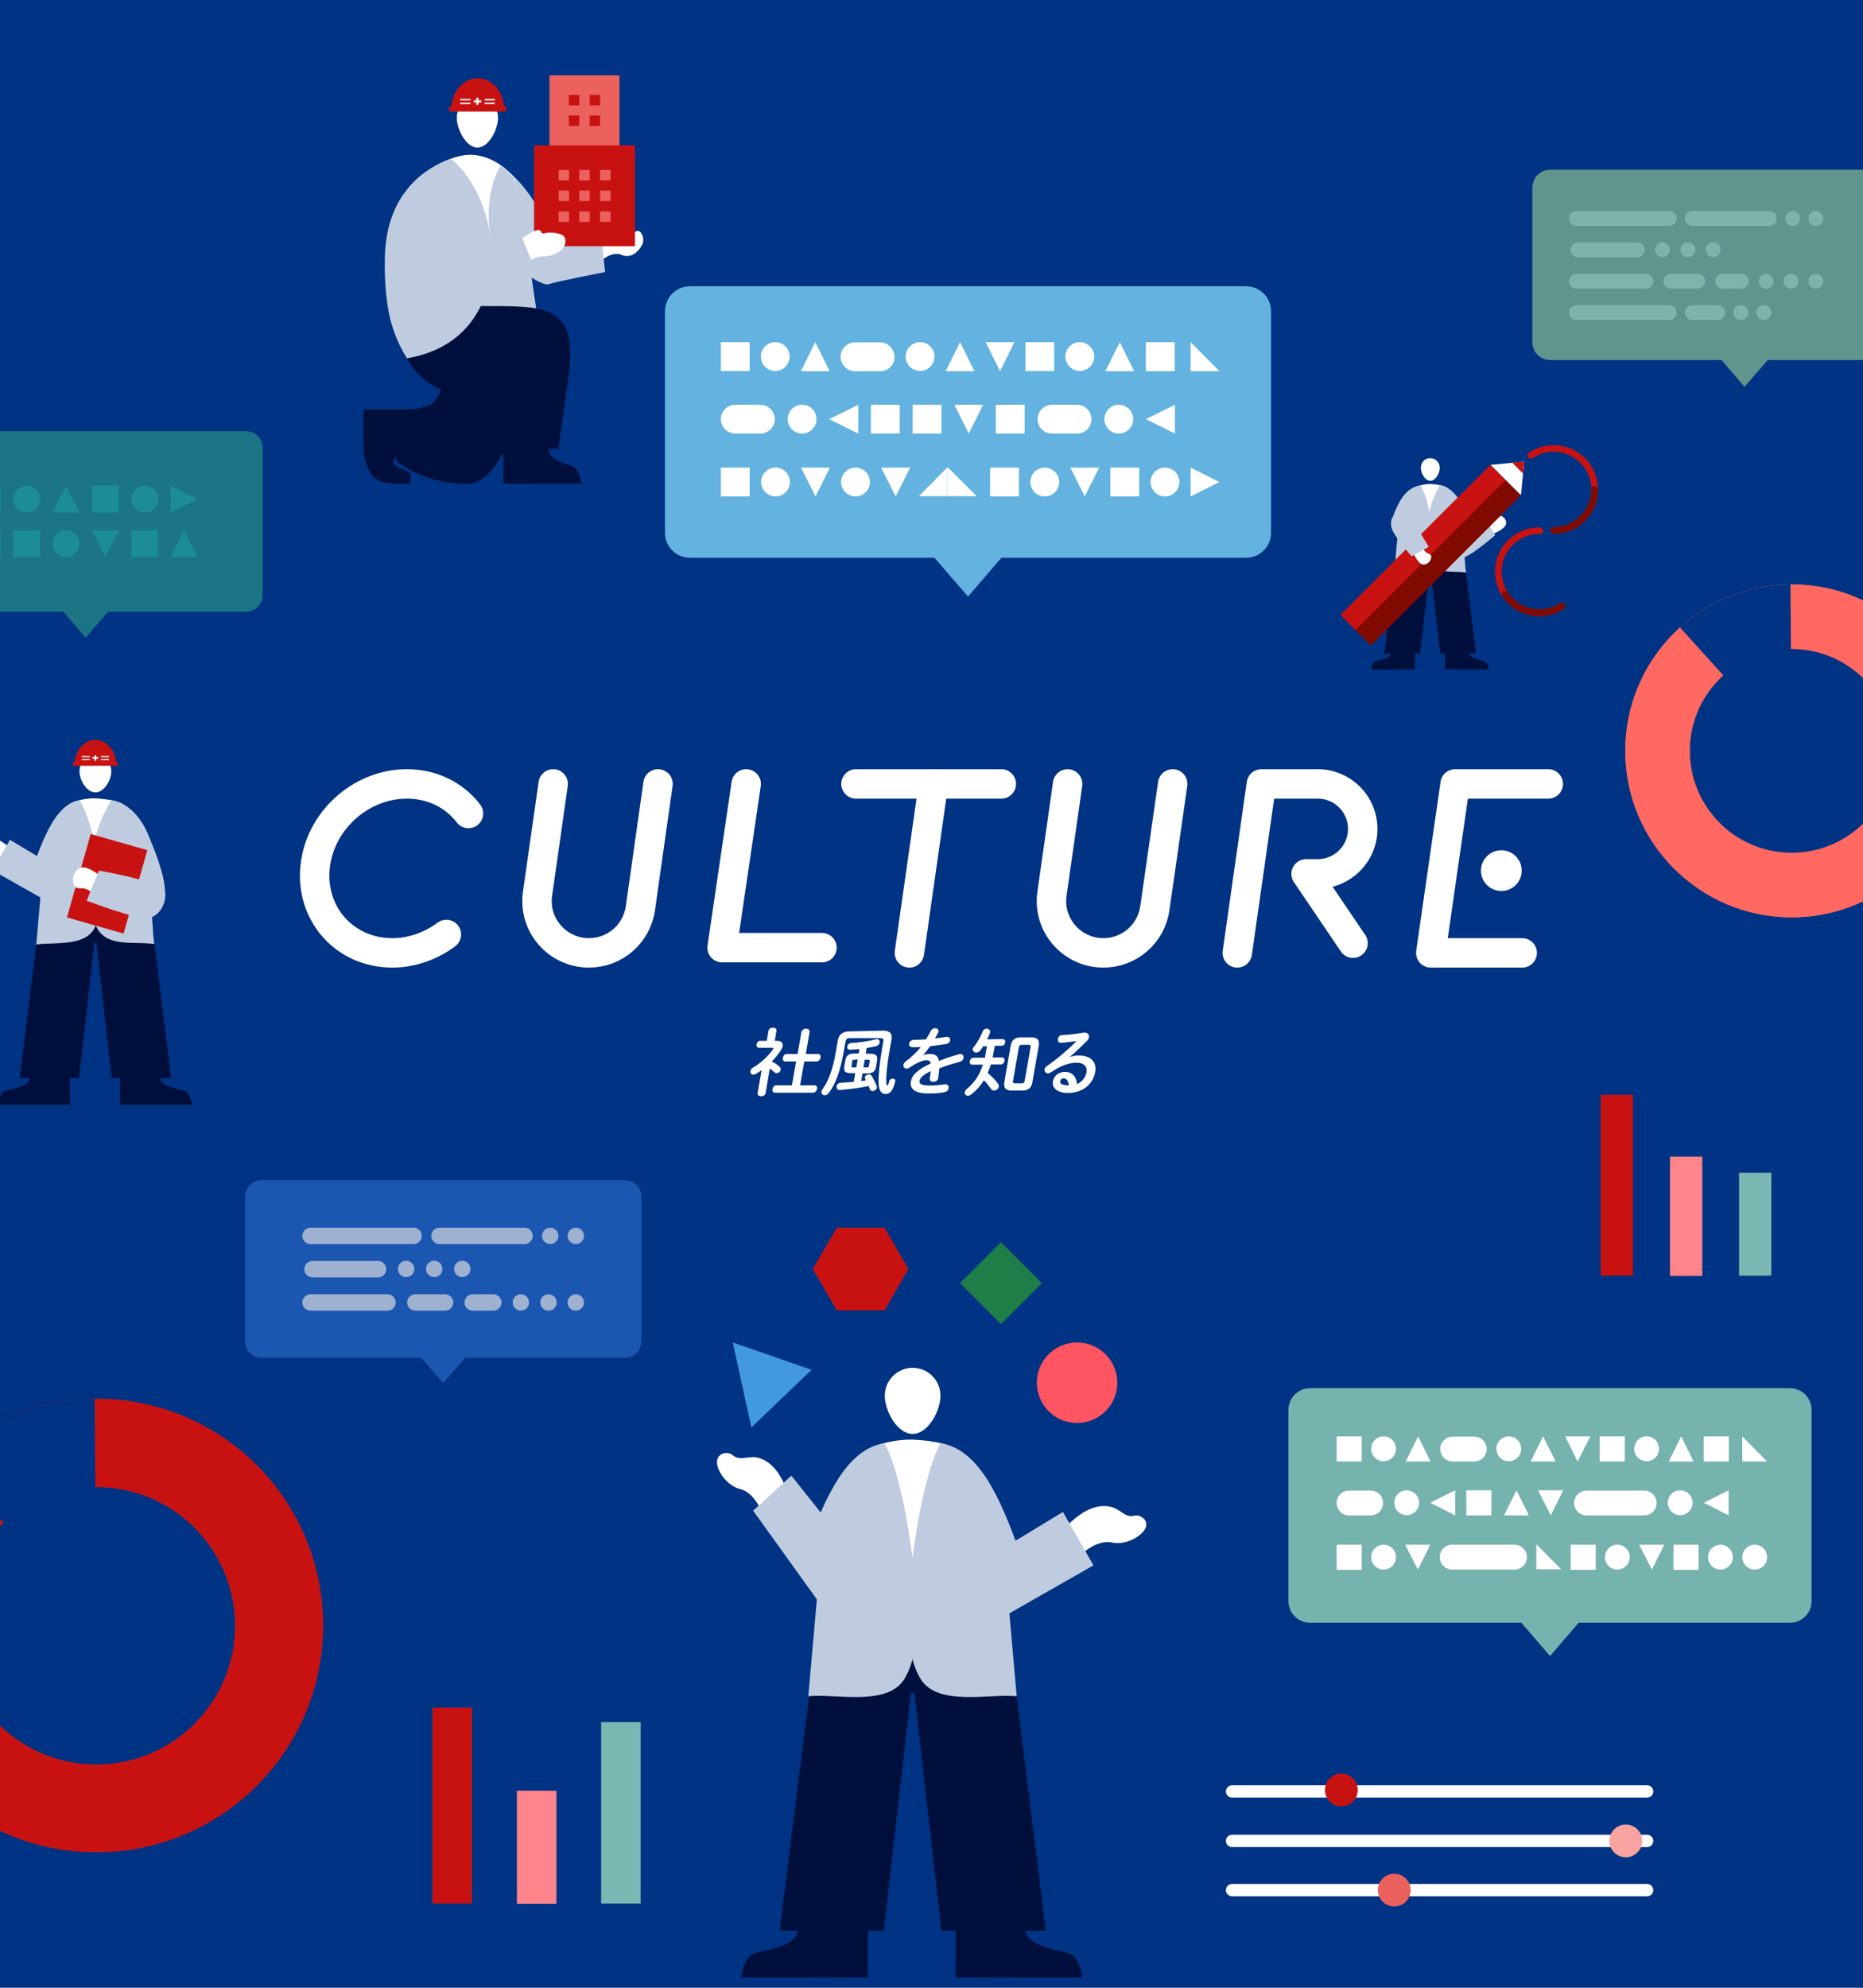 <?xml version="1.0" encoding="utf-8"?>
<!-- Generator: Adobe Illustrator 27.1.1, SVG Export Plug-In . SVG Version: 6.00 Build 0)  -->
<svg version="1.1" id="_レイヤー_2" xmlns="http://www.w3.org/2000/svg" xmlns:xlink="http://www.w3.org/1999/xlink" x="0px"
	 y="0px" viewBox="0 0 750 800" style="enable-background:new 0 0 750 800;" xml:space="preserve">
<style type="text/css">
	.st0{fill:#003383;}
	.st1{fill:none;stroke:#FFFFFF;stroke-width:11.85;stroke-linecap:round;stroke-linejoin:round;}
	.st2{fill:#FFFFFF;}
	.st3{fill:#C81212;}
	.st4{fill:#FF848B;}
	.st5{fill:#7CB8B3;}
	.st6{fill:none;stroke:#FFFFFF;stroke-width:4.95;stroke-linecap:round;stroke-linejoin:round;}
	.st7{fill:#EA615D;}
	.st8{fill:#F8A3A0;}
	.st9{fill:#1B57B1;}
	.st10{fill:#9EB1D0;}
	.st11{fill:#000F3C;}
	.st12{fill:#AEAEAE;}
	.st13{fill:#BFCCE0;}
	.st14{fill:none;stroke:#FFFFFF;stroke-width:0.82;stroke-miterlimit:10;}
	.st15{fill:none;stroke:#FFFFFF;stroke-width:0.58;stroke-miterlimit:10;}
	.st16{fill:#4299E0;}
	.st17{fill:#1F7E48;}
	.st18{fill:#FF5462;}
	.st19{fill:#76B2AE;}
	.st20{fill:#63B2E0;}
	.st21{clip-path:url(#SVGID_00000080917532801064800660000005319903259954276027_);}
	.st22{fill:#5F958D;}
	.st23{fill:#7DB4A9;}
	.st24{fill:#800900;}
	.st25{fill:none;stroke:#C81212;stroke-width:2.66;stroke-linecap:round;stroke-linejoin:round;}
	.st26{fill:none;stroke:#800900;stroke-width:2.66;stroke-linecap:round;stroke-linejoin:round;}
	.st27{clip-path:url(#SVGID_00000163067174845017481160000014847510635407097020_);}
	.st28{fill:#1C7584;}
	.st29{fill:#1C8C95;}
	.st30{clip-path:url(#SVGID_00000076595707163514249800000014675618833605788063_);}
	.st31{fill:#FF6961;}
	.st32{clip-path:url(#SVGID_00000002350977332004900330000006822222459853946539_);}
	.st33{clip-path:url(#SVGID_00000172415579345646867260000008067047905833922450_);}
	.st34{fill:none;stroke:#FFFFFF;stroke-width:0.65;stroke-miterlimit:10;}
	.st35{fill:none;stroke:#FFFFFF;stroke-width:0.45;stroke-miterlimit:10;}
</style>
<g id="_背景">
	<rect class="st0" width="750" height="800"/>
	<g>
		<path class="st1" d="M188.6,327.4c-5.6-7.3-14.4-11.9-24.8-11.9c-18.8,0-35.4,15.2-37,34c-1.6,18.8,12.3,34,31.1,34
			c8,0,15.6-2.8,21.8-7.4"/>
		<line class="st1" x1="507.8" y1="315.5" x2="498.1" y2="383.5"/>
		<path class="st1" d="M508.9,315.5h21.6c10,0,18.1,8.1,18.1,18.1l0,0c0,10-8.1,18.1-18.1,18.1h-4.7l18.9,27.9"/>
		<line class="st1" x1="344.6" y1="315.5" x2="403.1" y2="315.5"/>
		<circle class="st2" cx="604.4" cy="350.4" r="8.2"/>
		<line class="st1" x1="375.8" y1="315.5" x2="366.1" y2="383.5"/>
		<polyline class="st1" points="300.4,315.5 290.7,381.4 330.9,381.4 		"/>
		<polyline class="st1" points="623.3,315.5 585.8,315.5 576,383.5 612.8,383.5 		"/>
		<path class="st1" d="M472.1,315.5l-7.2,50.1c-1.5,10.3-10.3,17.9-20.7,17.9l0,0c-12.7,0-22.5-11.2-20.7-23.8l6.3-44.2"/>
		<path class="st1" d="M264.9,315.5l-7.1,50.1c-1.5,10.3-10.3,17.9-20.7,17.9l0,0c-12.7,0-22.5-11.2-20.7-23.8l6.3-44.2"/>
	</g>
</g>
<g id="_デザイン">
	<g id="Group_2490">
		<rect id="Rectangle_366" x="174.1" y="687.3" class="st3" width="15.9" height="78.8"/>
		<rect id="Rectangle_367" x="208.1" y="720.7" class="st4" width="15.9" height="45.5"/>
		<rect id="Rectangle_368" x="242" y="693.1" class="st5" width="15.9" height="73"/>
	</g>
	<g id="Group_2490-2">
		<rect id="Rectangle_366-2" x="644.4" y="440.6" class="st3" width="13" height="72.8"/>
		<rect id="Rectangle_367-2" x="672.3" y="465.5" class="st4" width="13" height="48"/>
		<rect id="Rectangle_368-2" x="700.1" y="472" class="st5" width="13" height="41.4"/>
	</g>
	<g>
		<line class="st6" x1="496" y1="721" x2="663.1" y2="721"/>
		<line class="st6" x1="496" y1="740.9" x2="663.1" y2="740.9"/>
		<line class="st6" x1="496" y1="760.7" x2="663.1" y2="760.7"/>
		<circle class="st3" cx="540" cy="720.4" r="6.6"/>
		<circle class="st7" cx="561.3" cy="760.7" r="6.6"/>
		<circle class="st8" cx="654.5" cy="740.9" r="6.6"/>
	</g>
	<g>
		<path class="st9" d="M105.3,475h146.3c3.7,0,6.6,3,6.6,6.6v58.3c0,3.7-3,6.6-6.6,6.6H105.3c-3.7,0-6.6-3-6.6-6.6v-58.3
			C98.7,478,101.6,475,105.3,475z"/>
		<polygon class="st9" points="193.9,538.7 163,538.7 178.4,556.7 		"/>
		<path class="st10" d="M166.5,500.7H125c-1.8,0-3.3-1.5-3.3-3.3l0,0c0-1.8,1.5-3.3,3.3-3.3h41.5c1.8,0,3.3,1.5,3.3,3.3l0,0
			C169.8,499.2,168.3,500.7,166.5,500.7z"/>
		<path class="st10" d="M211.2,500.7h-34.3c-1.8,0-3.3-1.5-3.3-3.3l0,0c0-1.8,1.5-3.3,3.3-3.3h34.3c1.8,0,3.3,1.5,3.3,3.3l0,0
			C214.5,499.2,213,500.7,211.2,500.7z"/>
		<circle class="st10" cx="221.5" cy="497.4" r="3.3"/>
		<circle class="st10" cx="231.8" cy="497.4" r="3.3"/>
		<path class="st10" d="M156,527.5h-31c-1.8,0-3.3-1.5-3.3-3.3l0,0c0-1.8,1.5-3.3,3.3-3.3h31c1.8,0,3.3,1.5,3.3,3.3l0,0
			C159.3,526,157.9,527.5,156,527.5z"/>
		<path class="st10" d="M179.2,527.5h-12c-1.8,0-3.3-1.5-3.3-3.3l0,0c0-1.8,1.5-3.3,3.3-3.3h12c1.8,0,3.3,1.5,3.3,3.3l0,0
			C182.5,526,181,527.5,179.2,527.5z"/>
		<path class="st10" d="M198.6,527.5h-8.3c-1.8,0-3.3-1.5-3.3-3.3l0,0c0-1.8,1.5-3.3,3.3-3.3h8.3c1.8,0,3.3,1.5,3.3,3.3l0,0
			C201.9,526,200.4,527.5,198.6,527.5z"/>
		<circle class="st10" cx="209.7" cy="524.2" r="3.3"/>
		<circle class="st10" cx="220.8" cy="524.2" r="3.3"/>
		<circle class="st10" cx="231.8" cy="524.2" r="3.3"/>
		<path class="st10" d="M152.2,514.1h-26.4c-1.8,0-3.3-1.5-3.3-3.3v0c0-1.8,1.5-3.3,3.3-3.3h26.4c1.8,0,3.3,1.5,3.3,3.3v0
			C155.5,512.6,154,514.1,152.2,514.1z"/>
		<circle class="st10" cx="163.5" cy="510.7" r="3.3"/>
		<circle class="st10" cx="174.8" cy="510.7" r="3.3"/>
		<circle class="st10" cx="186.1" cy="510.7" r="3.3"/>
	</g>
	<g>
		<g id="Group_2516">
			<g id="Group_2495">
				<g id="Group_2492">
					<path id="Path_2538" class="st11" d="M202.6,194.7v-14.1h18.1c0.4,4.9,6.9,5.9,9.7,7c2.9,1.1,3.6,7,3.6,7L202.6,194.7
						L202.6,194.7z"/>
				</g>
			</g>
			<g id="Group_2499">
				<g id="Group_2496">
					<path id="Path_2541" class="st11" d="M146.3,175.8v-11h14.1v18.1c-6.4,6.1,4.6,5.2,4.8,8.3c0.1,2.5,0.1,3.3,0.1,3.3
						s-12.2,1.6-15.6-3.3c-2-3.1-3.2-6.6-3.3-10.2L146.3,175.8L146.3,175.8z"/>
				</g>
			</g>
			<g id="Group_2500">
				<path id="Path_2544" class="st12" d="M157.5,123.2l27.7-57.3l22.3,9.9l8.7,50.4L157.5,123.2z"/>
			</g>
			<g id="Group_2502">
				<g id="Group_2501">
					<path id="Path_2545" class="st2" d="M238.1,96.5c2.4-1.5,17.4-5.9,16.2-2.8s1-0.9,2.5-0.8c1.5,0.1,2.9,3.3,1.7,5.6
						c-1.1,2.3-4.2,5.8-8.2,4.1s-8,2.2-8,2.2L238.1,96.5L238.1,96.5z"/>
				</g>
			</g>
			<g id="Group_2503">
				<path id="Path_2546" class="st13" d="M201.6,66.6c13.4,9.7,16.2,21.6,20.5,26c0.8,0.8,19.5-2.4,19.5-2.4l2,19.3
					c0,0-19.8,3.8-22.8,4.9s-17.2-9.8-17.2-9.8"/>
			</g>
			<path id="Path_2547" class="st2" d="M159.6,130.6c0,0-4.2,2.9-2.8-28.7c1.5-31.5,24.5-39.6,32.4-39.6c7.9,0,14.1,5,17.1,8.4
				c3,3.4,6.5,55.6,6.5,55.6L159.6,130.6L159.6,130.6z"/>
			<g id="Group_2506">
				<g id="Group_2504">
					<path id="Ellipse_180" class="st2" d="M183.9,47.4c0,4.6,3.7,12,8.3,12c4.6,0,8.3-7.4,8.3-12s-3.7-8.3-8.3-8.3
						S183.9,42.8,183.9,47.4L183.9,47.4z"/>
				</g>
			</g>
			<path id="Path_2549" class="st11" d="M178.6,151.9c0,0-0.8,8.5-5.4,11c-4.6,2.4-13.6,1.9-13.6,1.9v20.8c8.2,6,18.1,9.2,28.3,9.1
				c17.5,0,23.4-42.8,23.4-42.8L178.6,151.9L178.6,151.9z"/>
			<rect id="Rectangle_369" x="181.8" y="106.9" class="st13" width="31" height="19.5"/>
			<g id="Group_2507">
				<path id="Path_2550" class="st13" d="M215.3,127.7l0.5-3.6c0,0-6.9-50.2-9.6-53.2c-1.4-1.6-3-3-4.7-4.2
					C191.6,83.8,197.5,113.4,215.3,127.7L215.3,127.7z"/>
			</g>
			<path id="Path_2551" class="st11" d="M200.7,123.2c16.9,0,21.7,1.7,26,7.1c4.6,5.7,2.3,20.2,2.3,20.2l-4.2,30.1h-24.4v-23.1
				c-39.6,10.5-43.7-34.4-43.7-34.4L200.7,123.2L200.7,123.2z"/>
			<path id="Path_2552" class="st13" d="M157,128c1.4,5.7,3.7,11.2,6.8,16.2c43.9-7.3,40.4-61.3,17.8-80.3
				c-10,3.3-25.5,13.4-26.6,38C154.4,118.2,156.9,127.3,157,128L157,128z"/>
			<g id="Group_2512">
				<g id="Group_2509">
					<rect id="Rectangle_370" x="221.2" y="30.3" class="st7" width="28.2" height="28.2"/>
					<g id="Group_2508">
						<rect id="Rectangle_371" x="237.4" y="38.2" class="st3" width="4.2" height="4.2"/>
						<rect id="Rectangle_372" x="229" y="38.2" class="st3" width="4.2" height="4.2"/>
						<rect id="Rectangle_373" x="237.4" y="46.5" class="st3" width="4.2" height="4.2"/>
						<rect id="Rectangle_374" x="229" y="46.5" class="st3" width="4.2" height="4.2"/>
					</g>
				</g>
				<g id="Group_2511">
					<rect id="Rectangle_376" x="215" y="58.5" class="st3" width="40.6" height="40.6"/>
					<g id="Group_2510">
						<rect id="Rectangle_377" x="241.6" y="76.7" class="st7" width="4.2" height="4.2"/>
						<rect id="Rectangle_378" x="233.2" y="76.7" class="st7" width="4.2" height="4.2"/>
						<rect id="Rectangle_379" x="241.6" y="85.1" class="st7" width="4.2" height="4.2"/>
						<rect id="Rectangle_380" x="233.2" y="85.1" class="st7" width="4.2" height="4.2"/>
						<rect id="Rectangle_381" x="224.9" y="76.7" class="st7" width="4.2" height="4.2"/>
						<rect id="Rectangle_382" x="224.9" y="85.1" class="st7" width="4.2" height="4.2"/>
						<rect id="Rectangle_383" x="241.6" y="68.4" class="st7" width="4.2" height="4.2"/>
						<rect id="Rectangle_384" x="233.2" y="68.4" class="st7" width="4.2" height="4.2"/>
						<rect id="Rectangle_385" x="224.9" y="68.4" class="st7" width="4.2" height="4.2"/>
					</g>
				</g>
			</g>
			<g id="Group_2514">
				<g id="Group_2513">
					<path id="Path_2553" class="st2" d="M203.7,101.6c1.7-2.2,13-11.5,14.1-8.4c0.2,0.5,0.4,1,1.8,0.6s7.3-0.3,7.9,2.2
						c1.1,4.3-4.6,7.4-9,7.2c-4.4-0.2-8.1,4.7-8.1,4.7L203.7,101.6L203.7,101.6z"/>
				</g>
			</g>
			<g id="Group_2515">
				<path id="Path_2554" class="st13" d="M178.1,102.2c-0.6,6,3.1,12.3,9,13.3s28.9-5.7,28.9-5.7L209.5,94
					C209.5,94,178.6,96.3,178.1,102.2z"/>
			</g>
		</g>
		<g>
			<path class="st3" d="M202.9,43.8c0-6.8-4.8-12.3-10.6-12.3s-10.6,5.5-10.6,12.3H202.9z"/>
			<g>
				<line class="st14" x1="193.8" y1="40.8" x2="190.7" y2="40.8"/>
				<line class="st14" x1="192.2" y1="42.2" x2="192.2" y2="39.3"/>
			</g>
			<g>
				<line class="st15" x1="199.2" y1="41.6" x2="195.1" y2="41.6"/>
				<line class="st15" x1="199.2" y1="40.1" x2="195.1" y2="40.1"/>
				<g>
					<line class="st15" x1="189.4" y1="41.6" x2="185.3" y2="41.6"/>
					<line class="st15" x1="189.4" y1="40.1" x2="185.3" y2="40.1"/>
				</g>
			</g>
			<rect x="180.8" y="42.9" class="st3" width="23" height="2"/>
		</g>
	</g>
	<g>
		<g>
			<g id="Group_4456">
				<g id="Group_4434">
					<path id="Ellipse_278" class="st2" d="M367.4,550.5c6.2,0,11.2,5,11.2,11.2s-5,15.4-11.2,15.4s-11.2-9.2-11.2-15.4
						S361.3,550.5,367.4,550.5z"/>
				</g>
				<g id="Group_4435">
					<path id="Path_3518" class="st2" d="M406.4,660.4l-11-63.6h-56l-11,63.6H406.4z"/>
				</g>
				<g id="Group_4442">
					<g id="Group_4437">
						<g id="Group_4436">
							<path id="Path_3519" class="st2" d="M306.7,608.5c0,0-3-7.8-8.7-9.2c-5.7-1.4-10-8.2-9.3-11.6s4.7-3.4,6.2-2.1
								c3,2.6,6,0.2,9.9,1c8.7,2,11.7,12.7,13.1,16.2L306.7,608.5z"/>
						</g>
					</g>
					<g id="Group_4437-2">
						<g id="Group_4436-2">
							<path id="Path_3519-2" class="st2" d="M435.8,625.1c0,0,6.2-5.6,11.9-4.3c5.7,1.3,12.6-2.9,13.6-6.2s-2.7-5.1-4.6-4.6
								c-3.8,1-5.4-2.5-9.3-3.5c-8.7-2.2-16.2,6-19,8.6L435.8,625.1L435.8,625.1z"/>
						</g>
					</g>
					<g id="Group_4438">
						<path id="Path_3520" class="st13" d="M337.2,617.3l-18.6-23.4L303.2,608l32.7,45.5c0,0,19.6-51.6,20.1-52
							C358.8,604.6,348.7,580,337.2,617.3z"/>
					</g>
					<g id="Group_4441">
						<path id="Path_3522" class="st13" d="M400.4,625.2l27.5-16.7l12.3,21.5L399,653.5c0,0-19.6-51.6-20.1-52
							C376.1,604.6,389,587.9,400.4,625.2L400.4,625.2z"/>
					</g>
				</g>
				<g id="Group_4443">
					<path id="Path_3523" class="st11" d="M368.1,681.3l10.9,95.7H421l-14.5-116.7h-78L313.9,777h41.9l10.9-95.7H368.1L368.1,681.3z
						"/>
				</g>
				<g id="Group_4447">
					<g id="Group_4444">
						<path id="Path_3524" class="st11" d="M435.7,795.9c0,0-1-7.9-4.8-9.5c-3.9-1.5-17.5-2.9-18.1-9.5h-28.1v18.9L435.7,795.9
							L435.7,795.9z"/>
					</g>
				</g>
				<g id="Group_4451">
					<g id="Group_4448">
						<path id="Path_3527" class="st11" d="M298.4,795.9c0,0,1-7.9,4.8-9.5c3.9-1.5,17.5-2.9,18.1-9.5h28.1v18.9L298.4,795.9
							L298.4,795.9z"/>
					</g>
				</g>
				<path id="Path_3531" class="st2" d="M349,583.4c5.8-2.8,12.1-4.1,18.4-4c9.8,0.5,14.4,1.9,17.7,4.1l-1.3,65.8h-26L349,583.4
					L349,583.4z"/>
				<g id="Group_4455">
					<path id="Path_3534" class="st13" d="M411.3,627c-9.2-26.6-17.9-43.7-32.7-46.2c-7.4,13.9-11.1,45.1-11.1,45.1
						s-6.6,34,3.1,49.8c6.9,11.3,28.2,5.8,38.7,7l-3.7-41.9L411.3,627L411.3,627z"/>
				</g>
				<g id="Group_4455-2">
					<path id="Path_3534-2" class="st13" d="M323.4,627c9.2-26.6,17.9-43.7,32.7-46.2c7.4,13.9,11.1,45.1,11.1,45.1s6.6,34-3.1,49.8
						c-6.9,11.3-28.2,5.8-38.7,7l3.7-41.9L323.4,627L323.4,627z"/>
				</g>
			</g>
			<polygon class="st16" points="295,540.3 302.5,574.5 326.7,551.3 			"/>
			<polygon class="st3" points="356.1,494.1 336.9,494.1 327.2,510.7 336.9,527.4 356.1,527.4 365.7,510.7 			"/>
		</g>
		
			<rect x="391.4" y="504.8" transform="matrix(0.707 -0.707 0.707 0.707 -247.112 436.249)" class="st17" width="23.3" height="23.3"/>
		<circle class="st18" cx="433.6" cy="556.5" r="16.2"/>
	</g>
	<g>
		<path class="st19" d="M527.4,558.7h193.2c4.8,0,8.7,3.9,8.7,8.7v77c0,4.8-3.9,8.7-8.7,8.7H527.4c-4.8,0-8.7-3.9-8.7-8.7v-77
			C518.7,562.6,522.6,558.7,527.4,558.7z"/>
		<polygon class="st19" points="644.4,642.8 603.6,642.8 624,666.5 		"/>
		<g>
			<rect x="538.1" y="578.1" class="st2" width="10.1" height="10.1"/>
			<rect x="685.9" y="578.1" class="st2" width="10.1" height="10.1"/>
			<polygon class="st2" points="701.4,578.1 701.4,588.2 711.4,588.2 			"/>
			<rect x="644" y="578.1" class="st2" width="10.1" height="10.1"/>
			<circle class="st2" cx="557" cy="583.1" r="5"/>
			<circle class="st2" cx="607.4" cy="583.1" r="5"/>
			<path class="st2" d="M593.5,588.2h-8.7c-2.8,0-5-2.3-5-5v0c0-2.8,2.3-5,5-5h8.7c2.8,0,5,2.3,5,5v0
				C598.5,585.9,596.3,588.2,593.5,588.2z"/>
			<polygon class="st2" points="565.9,588.2 575.9,588.2 570.9,578.1 			"/>
			<circle class="st2" cx="662.9" cy="583.1" r="5"/>
			<polygon class="st2" points="671.8,588.2 681.8,588.2 676.8,578.1 			"/>
			<polygon class="st2" points="616.2,588.2 626.3,588.2 621.2,578.1 			"/>
			<polygon class="st2" points="640.2,578.1 630.1,578.1 635.1,588.2 			"/>
		</g>
		<g>
			<polygon class="st2" points="618.5,621.5 618.5,631.6 628.5,631.6 			"/>
			<rect x="538.1" y="621.7" class="st2" width="10.1" height="10.1"/>
			<rect x="673.7" y="621.7" class="st2" width="10.1" height="10.1"/>
			<rect x="632.3" y="621.7" class="st2" width="10.1" height="10.1"/>
			<circle class="st2" cx="557" cy="626.7" r="5"/>
			<path class="st2" d="M609.7,631.7h-25.1c-2.8,0-5-2.3-5-5v0c0-2.8,2.3-5,5-5h25.1c2.8,0,5,2.3,5,5v0
				C614.7,629.5,612.4,631.7,609.7,631.7z"/>
			<polygon class="st2" points="565.7,621.7 575.8,621.7 570.8,631.7 			"/>
			<circle class="st2" cx="651.1" cy="626.7" r="5"/>
			<circle class="st2" cx="692.6" cy="626.7" r="5"/>
			<circle class="st2" cx="706.4" cy="626.7" r="5"/>
			<polygon class="st2" points="659.9,621.7 670,621.7 665,631.7 			"/>
		</g>
		<g>
			<rect x="590.3" y="599.8" class="st2" width="10.1" height="10.1"/>
			<circle class="st2" cx="566.3" cy="604.8" r="5"/>
			<path class="st2" d="M551.8,609.9h-8.7c-2.8,0-5-2.3-5-5v0c0-2.8,2.3-5,5-5h8.7c2.8,0,5,2.3,5,5v0
				C556.8,607.6,554.6,609.9,551.8,609.9z"/>
			<polygon class="st2" points="585.8,609.9 585.8,599.8 575.8,604.8 			"/>
			<circle class="st2" cx="676.4" cy="604.8" r="5"/>
			<path class="st2" d="M661.9,609.9h-23.2c-2.8,0-5-2.3-5-5v0c0-2.8,2.3-5,5-5h23.2c2.8,0,5,2.3,5,5v0
				C667,607.6,664.7,609.9,661.9,609.9z"/>
			<polygon class="st2" points="695.9,609.9 695.9,599.8 685.9,604.8 			"/>
			<polygon class="st2" points="629.3,599.8 619.2,599.8 624.3,609.9 			"/>
			<polygon class="st2" points="605.5,609.9 615.5,609.9 610.5,599.8 			"/>
		</g>
	</g>
	<g>
		<path class="st20" d="M277.8,115.2h223.8c5.6,0,10.1,4.5,10.1,10.1v89.1c0,5.6-4.5,10.1-10.1,10.1H277.8
			c-5.6,0-10.1-4.5-10.1-10.1v-89.1C267.7,119.7,272.2,115.2,277.8,115.2z"/>
		<polygon class="st20" points="413.3,212.7 366,212.7 389.7,240.1 		"/>
		<g>
			<rect x="290.2" y="137.7" class="st2" width="11.6" height="11.6"/>
			<rect x="461.3" y="137.7" class="st2" width="11.6" height="11.7"/>
			<polygon class="st2" points="479.3,137.7 479.3,149.4 490.9,149.4 			"/>
			<rect x="412.8" y="137.7" class="st2" width="11.6" height="11.6"/>
			<circle class="st2" cx="312.1" cy="143.5" r="5.8"/>
			<circle class="st2" cx="370.4" cy="143.5" r="5.8"/>
			<path class="st2" d="M354.3,149.4h-10.1c-3.2,0-5.8-2.6-5.8-5.8v0c0-3.2,2.6-5.8,5.8-5.8h10.1c3.2,0,5.8,2.6,5.8,5.8v0
				C360.2,146.8,357.6,149.4,354.3,149.4z"/>
			<polygon class="st2" points="322.4,149.4 334,149.4 328.2,137.7 			"/>
			<circle class="st2" cx="434.7" cy="143.5" r="5.8"/>
			<polygon class="st2" points="445,149.4 456.6,149.4 450.8,137.7 			"/>
			<polygon class="st2" points="380.7,149.4 392.3,149.4 386.5,137.7 			"/>
			<polygon class="st2" points="408.4,137.7 396.8,137.7 402.6,149.4 			"/>
		</g>
		<g>
			<polygon class="st2" points="381.5,188 381.5,199.7 393.2,199.7 			"/>
			<polygon class="st2" points="381.5,188 381.5,199.7 369.9,199.7 			"/>
		</g>
		<rect x="290.2" y="188.2" class="st2" width="11.6" height="11.6"/>
		<rect x="447" y="188.2" class="st2" width="11.6" height="11.6"/>
		<rect x="398.6" y="188.2" class="st2" width="11.6" height="11.6"/>
		<circle class="st2" cx="312.2" cy="194" r="5.8"/>
		<circle class="st2" cx="344.4" cy="194" r="5.8"/>
		<polygon class="st2" points="322.5,188.2 334.1,188.2 328.3,199.8 		"/>
		<circle class="st2" cx="420.6" cy="194" r="5.8"/>
		<circle class="st2" cx="469" cy="194" r="5.8"/>
		<polygon class="st2" points="430.9,188.2 442.5,188.2 436.7,199.8 		"/>
		<polygon class="st2" points="479.3,199.8 479.3,188.2 490.9,194 		"/>
		<polygon class="st2" points="354.7,188.2 366.4,188.2 360.6,199.8 		"/>
		<g>
			<rect x="400.9" y="162.9" class="st2" width="11.6" height="11.6"/>
			<rect x="367.4" y="162.9" class="st2" width="11.6" height="11.6"/>
			<rect x="350.6" y="162.9" class="st2" width="11.6" height="11.6"/>
			<circle class="st2" cx="322.9" cy="168.7" r="5.8"/>
			<path class="st2" d="M306.1,174.5H296c-3.2,0-5.8-2.6-5.8-5.8v0c0-3.2,2.6-5.8,5.8-5.8h10.1c3.2,0,5.8,2.6,5.8,5.8v0
				C311.9,171.9,309.3,174.5,306.1,174.5z"/>
			<polygon class="st2" points="345.5,174.5 345.5,162.9 333.8,168.7 			"/>
			<circle class="st2" cx="450.4" cy="168.7" r="5.8"/>
			<path class="st2" d="M433.6,174.5h-10.1c-3.2,0-5.8-2.6-5.8-5.8v0c0-3.2,2.6-5.8,5.8-5.8h10.1c3.2,0,5.8,2.6,5.8,5.8v0
				C439.4,171.9,436.8,174.5,433.6,174.5z"/>
			<polygon class="st2" points="473,174.5 473,162.9 461.3,168.7 			"/>
			<polygon class="st2" points="395.8,162.9 384.2,162.9 390,174.5 			"/>
		</g>
	</g>
	<g>
		<defs>
			<rect id="SVGID_1_" x="605.6" y="49.2" width="144.4" height="119.6"/>
		</defs>
		<clipPath id="SVGID_00000134954321735819982070000007295675946737623222_">
			<use xlink:href="#SVGID_1_"  style="overflow:visible;"/>
		</clipPath>
		<g style="clip-path:url(#SVGID_00000134954321735819982070000007295675946737623222_);">
			<g>
				<path class="st22" d="M624,68.3h156.5c3.9,0,7.1,3.2,7.1,7.1v62.4c0,3.9-3.2,7.1-7.1,7.1H624c-3.9,0-7.1-3.2-7.1-7.1V75.4
					C617,71.5,620.1,68.3,624,68.3z"/>
				<polygon class="st22" points="718.9,136.5 685.8,136.5 702.3,155.7 				"/>
				<g>
					<path class="st23" d="M672,90.9h-37.4c-1.6,0-3-1.3-3-3v0c0-1.6,1.3-3,3-3H672c1.6,0,3,1.3,3,3v0C675,89.5,673.6,90.9,672,90.9
						z"/>
					<path class="st23" d="M712.3,90.9h-31c-1.6,0-3-1.3-3-3v0c0-1.6,1.3-3,3-3h31c1.6,0,3,1.3,3,3v0
						C715.3,89.5,714,90.9,712.3,90.9z"/>
					<circle class="st23" cx="721.7" cy="87.9" r="3"/>
					<circle class="st23" cx="731" cy="87.9" r="3"/>
				</g>
				<g>
					<path class="st23" d="M672,128.8h-37.4c-1.6,0-3-1.3-3-3v0c0-1.6,1.3-3,3-3H672c1.6,0,3,1.3,3,3v0
						C675,127.4,673.6,128.8,672,128.8z"/>
					<path class="st23" d="M691.5,128.8h-10.2c-1.6,0-3-1.3-3-3v0c0-1.6,1.3-3,3-3h10.2c1.6,0,3,1.3,3,3v0
						C694.5,127.4,693.1,128.8,691.5,128.8z"/>
					<circle class="st23" cx="700.8" cy="125.8" r="3"/>
					<circle class="st23" cx="710.1" cy="125.8" r="3"/>
				</g>
				<g>
					<path class="st23" d="M662.6,116.2h-28c-1.6,0-3-1.3-3-3v0c0-1.6,1.3-3,3-3h28c1.6,0,3,1.3,3,3v0
						C665.5,114.8,664.2,116.2,662.6,116.2z"/>
					<path class="st23" d="M683.5,116.2h-10.9c-1.6,0-3-1.3-3-3v0c0-1.6,1.3-3,3-3h10.9c1.6,0,3,1.3,3,3v0
						C686.4,114.8,685.1,116.2,683.5,116.2z"/>
					<path class="st23" d="M701,116.2h-7.5c-1.6,0-3-1.3-3-3v0c0-1.6,1.3-3,3-3h7.5c1.6,0,3,1.3,3,3v0
						C703.9,114.8,702.6,116.2,701,116.2z"/>
					<circle class="st23" cx="711" cy="113.2" r="3"/>
					<circle class="st23" cx="721" cy="113.2" r="3"/>
					<circle class="st23" cx="731" cy="113.2" r="3"/>
				</g>
				<g>
					<path class="st23" d="M659.1,103.6h-23.8c-1.6,0-3-1.3-3-3v0c0-1.6,1.3-3,3-3h23.8c1.6,0,3,1.3,3,3v0
						C662.1,102.2,660.7,103.6,659.1,103.6z"/>
					<circle class="st23" cx="669.3" cy="100.5" r="3"/>
					<circle class="st23" cx="679.5" cy="100.5" r="3"/>
					<circle class="st23" cx="689.7" cy="100.5" r="3"/>
				</g>
			</g>
		</g>
	</g>
	<g>
		<g>
			<g>
				<g id="Group_2465">
					<path id="Ellipse_177" class="st2" d="M575.8,184.4c2.1,0,3.8,1.7,3.8,3.9s-1.7,5.2-3.8,5.2s-3.8-3-3.8-5.2
						S573.6,184.4,575.8,184.4z"/>
				</g>
				<g id="Group_2466">
					<path id="Path_2520" class="st2" d="M589.2,222.8l-3.8-21.9h-19.3l-3.8,21.9H589.2L589.2,222.8z"/>
				</g>
				<g id="Group_2470">
					<path id="Path_2523" class="st11" d="M576,230l3.8,33h14.4l-5-40.2h-26.9l-5,40.2h14.4l3.8-33L576,230L576,230z"/>
				</g>
				<g id="Group_2474">
					<g id="Group_2471">
						<path id="Path_2524" class="st11" d="M599.3,269.5c0,0-0.3-2.7-1.7-3.3s-6-1-6.2-3.3h-9.7v6.5L599.3,269.5L599.3,269.5z"/>
					</g>
				</g>
				<g id="Group_2478">
					<g id="Group_2475">
						<path id="Path_2527" class="st11" d="M552,269.5c0,0,0.3-2.7,1.7-3.3c1.3-0.5,6-1,6.2-3.3h9.7v6.5L552,269.5L552,269.5z"/>
					</g>
				</g>
				<g id="Group_2479">
					<path id="Path_2530" class="st24" d="M589.2,222.8l-0.5-3h-25.8l-0.5,3H589.2L589.2,222.8z"/>
				</g>
				<path id="Path_2531" class="st2" d="M569.4,196.2c2-0.9,4.2-1.4,6.3-1.4c3.4,0.1,5.8,0.8,7,1.6l-1.3,22.5h-9L569.4,196.2
					L569.4,196.2z"/>
				<path id="Path_2532" class="st13" d="M588.7,210.6c-3.3-10.8-4-14.5-9.1-15.4c-2.5,4.8-4.3,8.7-4.3,14.1
					c0,3.9-0.7,13.7,0.6,16.5c2.4,5.4,8.6,3.9,14.3,4.6l-0.3-2.2L588.7,210.6L588.7,210.6z"/>
				<path id="Path_2533" class="st13" d="M560.4,209c3.2-9.2,6.4-12.8,11.5-13.7c2.5,4.8,3.9,10.1,3.8,15.5c0,5,1.6,12.7-0.4,15.9
					c-2.5,4.1-9.1,3.1-14,3.7l1.3-14.5L560.4,209L560.4,209z"/>
				<g id="Group_2482">
					<path id="Path_2534" class="st13" d="M579.6,195.3c0,0,5.6,0.3,9,8.3c4.2,10,6.4,17.5,0.6,19.1c-5.7,1.6-7.8,2.4-7.8,2.4
						l-1.6-17.8l-0.3-4.9V195.3L579.6,195.3z"/>
				</g>
				<g id="Group_2486">
					<g id="Group_2485">
						<path id="Path_2535" class="st2" d="M604.4,207.7c-1.2-0.3-1.9-0.8-2.6,1.1s-3.6,2.5-3.6,2.5l1.3,4.1c1.3-0.3,6.5-2.4,6.8-4.6
							C606.7,209.7,605.5,208,604.4,207.7z"/>
					</g>
				</g>
				<path id="Path_2536" class="st13" d="M601.9,215.4l-3.8-6.9c0,0-11.3,6.5-12.7,8.9c-1.4,2.4-0.2,5.6,2.1,7.1
					S601.9,215.4,601.9,215.4L601.9,215.4z"/>
			</g>
			<g>
				
					<rect x="533.3" y="214.7" transform="matrix(0.707 -0.707 0.707 0.707 10.765 472.724)" class="st3" width="85.4" height="17.3"/>
				<polygon class="st2" points="600.1,187.1 613.6,185.8 612.3,199.3 				"/>
				<polygon class="st3" points="608.8,186.2 613.1,190.6 613.6,185.8 				"/>
				
					<rect x="536.3" y="222.1" transform="matrix(0.707 -0.707 0.707 0.707 9.492 475.772)" class="st24" width="85.4" height="8.7"/>
			</g>
			<g id="Group_2486-2">
				<g id="Group_2485-2">
					<path id="Path_2535-2" class="st2" d="M575.9,225.3c0.3-1.1,0.8-1.9-1.1-2.6c-1.9-0.8-2.5-3.6-2.5-3.6l-4.1,1.3
						c0.3,1.3,2.4,6.5,4.6,6.8C573.9,227.5,575.6,226.3,575.9,225.3z"/>
				</g>
			</g>
			<path id="Path_2536-2" class="st13" d="M568.3,223.9l6.9-3.8c0,0-6.5-11.3-8.9-12.7s-7.4-1-6.1,5
				C561,215.7,568.3,223.9,568.3,223.9L568.3,223.9z"/>
		</g>
		<path class="st25" d="M625.5,213.5c9.1,0,16.5-7.4,16.5-16.5s-7.4-16.5-16.5-16.5c-3.4,0-6.6,1-9.2,2.8"/>
		<path class="st26" d="M625.5,213.5c9.1,0,16.5-7.4,16.5-16.5"/>
		<path class="st25" d="M628.8,243.9c-7.6,5-17.9,2.9-22.9-4.7c-5-7.6-2.9-17.9,4.7-22.9c2.9-1.9,6.1-2.8,9.3-2.7"/>
		<path class="st26" d="M628.8,243.9c-7.6,5-17.9,2.9-22.9-4.7"/>
	</g>
	<g>
		<defs>
			<rect id="SVGID_00000073703874345028098450000016418286464248305579_" y="155.1" width="132.1" height="114.1"/>
		</defs>
		<clipPath id="SVGID_00000165216240095691424970000015516660791565499043_">
			<use xlink:href="#SVGID_00000073703874345028098450000016418286464248305579_"  style="overflow:visible;"/>
		</clipPath>
		<g style="clip-path:url(#SVGID_00000165216240095691424970000015516660791565499043_);">
			<path class="st28" d="M-30,173.5H99c3.7,0,6.7,3,6.7,6.7v59.3c0,3.7-3,6.7-6.7,6.7H-30c-3.7,0-6.7-3-6.7-6.7v-59.3
				C-36.7,176.5-33.7,173.5-30,173.5z"/>
			<polygon class="st28" points="50.2,238.4 18.7,238.4 34.5,256.6 			"/>
			<g>
				<rect x="-10.6" y="195.5" class="st29" width="10.8" height="10.8"/>
				<rect x="5.3" y="213.4" class="st29" width="10.8" height="10.8"/>
				<rect x="52.9" y="213.4" class="st29" width="10.8" height="10.8"/>
				<circle class="st29" cx="10.7" cy="200.9" r="5.4"/>
				<polygon class="st29" points="21.1,206.3 32,206.3 26.6,195.5 				"/>
				<rect x="37" y="195.5" class="st29" width="10.8" height="10.8"/>
				<circle class="st29" cx="58.3" cy="200.9" r="5.4"/>
				<polygon class="st29" points="68.7,195.5 68.7,206.3 79.5,200.9 				"/>
				<polygon class="st29" points="0.2,224.2 0.2,213.4 -10.6,218.8 				"/>
				<polygon class="st29" points="68.7,224.2 79.5,224.2 74.1,213.4 				"/>
				<circle class="st29" cx="26.6" cy="218.8" r="5.4"/>
				<polygon class="st29" points="47.8,213.4 37,213.4 42.4,224.2 				"/>
			</g>
		</g>
	</g>
	<g>
		<defs>
			<rect id="SVGID_00000054267340912252249620000000871711447589834666_" x="646.1" y="226.2" width="103.9" height="164.2"/>
		</defs>
		<clipPath id="SVGID_00000173136222915410971050000003575187675879088270_">
			<use xlink:href="#SVGID_00000054267340912252249620000000871711447589834666_"  style="overflow:visible;"/>
		</clipPath>
		<g style="clip-path:url(#SVGID_00000173136222915410971050000003575187675879088270_);">
			<g>
				<g>
					<g id="icon">
						<g id="_グループ_2151">
							<circle id="_楕円形_154" class="st31" cx="721.3" cy="302.2" r="67"/>
						</g>
						<g id="_グループ_2151-2">
							<circle id="_楕円形_154-2" class="st31" cx="721.3" cy="302.2" r="67"/>
						</g>
					</g>
					<path id="_パス_2317" class="st0" d="M721.3,302.2l-0.5-67c-17.1,0.1-32.7,6.7-44.5,17.3L721.3,302.2z"/>
				</g>
				<circle class="st0" cx="721.3" cy="302.2" r="41"/>
			</g>
		</g>
	</g>
	<g>
		<defs>
			<rect id="SVGID_00000183931677790462689090000000237477389404876932_" y="532.2" width="143.6" height="234"/>
		</defs>
		<clipPath id="SVGID_00000014617458549036577710000010489208732361322624_">
			<use xlink:href="#SVGID_00000183931677790462689090000000237477389404876932_"  style="overflow:visible;"/>
		</clipPath>
		<g style="clip-path:url(#SVGID_00000014617458549036577710000010489208732361322624_);">
			<g>
				<g>
					<g id="icon-2">
						<g id="_グループ_2151-3">
							<circle id="_楕円形_154-3" class="st3" cx="38.8" cy="654.2" r="91.3"/>
						</g>
					</g>
					<path id="_パス_2317-2" class="st0" d="M38.8,654.2l-0.7-91.3c-23.3,0.2-44.6,9.1-60.6,23.6L38.8,654.2L38.8,654.2z"/>
				</g>
				
					<ellipse transform="matrix(1 -1.998802e-02 1.998802e-02 1 -13.068 0.906)" class="st0" cx="38.8" cy="654.2" rx="55.8" ry="55.8"/>
			</g>
		</g>
	</g>
	<g>
		<defs>
			<rect id="SVGID_00000182525613699875087660000000345123211556512685_" y="291.9" width="92.7" height="165.1"/>
		</defs>
		<clipPath id="SVGID_00000079453324778908570370000005636613671590586032_">
			<use xlink:href="#SVGID_00000182525613699875087660000000345123211556512685_"  style="overflow:visible;"/>
		</clipPath>
		<g style="clip-path:url(#SVGID_00000079453324778908570370000005636613671590586032_);">
			<g>
				<g id="Group_4437-3">
					<g id="Group_4436-3">
						<path id="Path_3519-3" class="st2" d="M0.5,347.6c0,0-3.6-3-6.8-2.2s-7.2-1.4-7.8-3.2c-0.6-1.9,1.4-3,2.5-2.7
							c2.2,0.5,3-1.6,5.2-2.2c4.9-1.4,9.3,3.1,11,4.5L0.5,347.6L0.5,347.6z"/>
					</g>
				</g>
				<g id="Group_2465-2">
					<path id="Ellipse_177-2" class="st2" d="M38.4,304c3.5,0,6.4,2.9,6.4,6.4s-2.8,8.5-6.4,8.5s-6.4-5-6.4-8.5S34.9,304,38.4,304z"
						/>
				</g>
				<g id="Group_2466-2">
					<path id="Path_2520-2" class="st2" d="M60.6,367.4l-6.3-36.2H22.5l-6.3,36.2H60.6L60.6,367.4z"/>
				</g>
				<path id="Path_2522" class="st13" d="M19.7,347.4L4,338l-7,12.3l23.5,13.3c0,0,11.2-29.4,11.5-29.6
					C33.5,335.7,26.2,326.2,19.7,347.4L19.7,347.4z"/>
				<g id="Group_2470-2">
					<path id="Path_2523-2" class="st11" d="M38.8,379.4l6.2,54.5h23.9l-8.3-66.5H16.2l-8.3,66.5h23.9l6.2-54.5H38.8L38.8,379.4z"/>
				</g>
				<g id="Group_2474-2">
					<g id="Group_2471-2">
						<path id="Path_2524-2" class="st11" d="M77.3,444.6c0,0-0.6-4.5-2.7-5.4c-2.2-0.9-10-1.7-10.3-5.4h-16v10.8H77.3L77.3,444.6z"
							/>
					</g>
				</g>
				<g id="Group_2478-2">
					<g id="Group_2475-2">
						<path id="Path_2527-2" class="st11" d="M-0.9,444.6c0,0,0.5-4.5,2.7-5.4c2.2-0.9,10-1.7,10.3-5.4h16v10.8H-0.9L-0.9,444.6z"/>
					</g>
				</g>
				<g id="Group_2479-2">
					<path id="Path_2530-2" class="st24" d="M60.6,367.4l-0.9-5H17l-0.9,5H60.6L60.6,367.4z"/>
				</g>
				<path id="Path_2531-2" class="st2" d="M27.9,323.6c3.3-1.6,6.9-2.4,10.5-2.3c5.6,0.3,9.6,1.3,11.5,2.6l-2.1,37.2H33L27.9,323.6
					L27.9,323.6z"/>
				<path id="Path_2532-2" class="st13" d="M59.8,347.4c-5.5-17.9-6.6-23.9-15.1-25.4c-4.2,7.9-7.2,14.3-7.1,23.2
					c0,6.4-1.1,22.6,0.9,27.2c3.9,9,14.2,6.4,23.6,7.5l-0.4-3.6L59.8,347.4L59.8,347.4z"/>
				<path id="Path_2533-2" class="st13" d="M13.5,348.4c5.3-15.1,10.2-24.9,18.6-26.4c4.2,7.9,6.4,16.7,6.3,25.7
					c0,8.2,2.6,21-0.6,26.3c-4.2,6.8-15.1,5.2-23.2,6.1l2.1-23.9L13.5,348.4z"/>
				<g id="Group_2482-2">
					<path id="Path_2534-2" class="st13" d="M44.8,322.1c0,0,9.2,0.5,14.8,13.8c6.9,16.5,10.5,28.9,1.1,31.6
						c-9.5,2.7-12.8,3.9-12.8,3.9L45.2,342l-0.5-8.1C44.8,333.9,44.8,322.1,44.8,322.1z"/>
					<path id="Path_2534-3" class="st13" d="M44.8,322.1c0,0,9.2,0.5,14.8,13.8c6.9,16.5,10.5,28.9,1.1,31.6
						c-9.5,2.7-12.8,3.9-12.8,3.9L45.2,342l-0.5-8.1C44.8,333.9,44.8,322.1,44.8,322.1z"/>
				</g>
				<g id="Group_2483">
					
						<rect id="Rectangle_364" x="25.6" y="343.7" transform="matrix(0.274 -0.962 0.962 0.274 -310.699 299.69)" class="st3" width="34.9" height="23.7"/>
				</g>
				<g id="Group_2486-3">
					<g id="Group_2485-3">
						<path id="Path_2535-3" class="st2" d="M29.4,354.3c0.4,1.9,0.1,3.3,3.4,3.2c3.3-0.1,6.2,3.6,6.2,3.6l5.2-4.9
							c-1.3-1.7-8.1-8-11.6-7C30.8,349.5,29,352.5,29.4,354.3L29.4,354.3z"/>
					</g>
				</g>
				<path id="Path_2536-3" class="st13" d="M39.8,350.4l-4.9,12.1c0,0,20.2,7.7,24.7,7c4.5-0.7,7.3-5.6,6.9-10.1
					C66,354.7,39.8,350.4,39.8,350.4L39.8,350.4z"/>
				<g>
					<path class="st3" d="M30.1,307.4c0-5.3,3.7-9.6,8.3-9.6s8.3,4.3,8.3,9.6H30.1L30.1,307.4z"/>
					<g>
						<line class="st34" x1="37.2" y1="305" x2="39.6" y2="305"/>
						<line class="st34" x1="38.4" y1="306.2" x2="38.4" y2="303.9"/>
					</g>
					<g>
						<line class="st35" x1="32.9" y1="305.7" x2="36.2" y2="305.7"/>
						<line class="st35" x1="32.9" y1="304.5" x2="36.2" y2="304.5"/>
						<g>
							<line class="st35" x1="40.6" y1="305.7" x2="43.9" y2="305.7"/>
							<line class="st35" x1="40.6" y1="304.5" x2="43.9" y2="304.5"/>
						</g>
					</g>
					<rect x="29.4" y="306.7" class="st3" width="18" height="1.5"/>
				</g>
			</g>
		</g>
	</g>
	<g>
		<path class="st2" d="M308.2,440c-0.1,0.8-1,1.2-1.8,1.2s-1.5-0.4-1.4-1.2l1.6-9.3c-0.8,0.6-1.6,1.1-2.3,1.5
			c-0.4,0.2-0.8,0.3-1,0.3c-0.8,0-1.3-0.7-1.2-1.5c0.1-0.5,0.4-1,1-1.3c3.2-1.8,6.4-4.9,8.1-7.4c0.1-0.1,0.1-0.2,0.1-0.3
			c0-0.2-0.1-0.3-0.5-0.3h-5.3c-0.8,0-1-0.7-0.9-1.4c0.1-0.7,0.6-1.4,1.4-1.4h2.7l0.7-4.1c0.1-0.8,1-1.2,1.8-1.2s1.5,0.4,1.4,1.2
			l-0.7,4.1h0.9c1.7,0,2.5,0.8,2.3,2.1c-0.1,0.5-0.3,1-0.7,1.6c-0.9,1.5-2.2,3.1-3.7,4.6c1.2,0.6,2.4,1.4,3.1,2.1
			c0.4,0.4,0.6,0.8,0.5,1.2c-0.1,0.8-0.9,1.4-1.7,1.4c-0.3,0-0.6-0.1-0.9-0.4c-0.5-0.5-1.1-1-1.8-1.4L308.2,440L308.2,440z
			 M320.5,427.2h-4.3c-0.9,0-1.2-0.8-1-1.5c0.1-0.8,0.7-1.5,1.6-1.5h4.3l1.5-8.7c0.2-1,1.1-1.5,1.9-1.5s1.6,0.5,1.4,1.5l-1.5,8.7
			h4.9c0.9,0,1.2,0.7,1,1.5c-0.1,0.7-0.7,1.5-1.6,1.5h-4.9l-1.7,9.6h5.8c0.9,0,1.2,0.7,1,1.5c-0.1,0.7-0.7,1.5-1.6,1.5h-15.3
			c-0.9,0-1.2-0.8-1-1.5c0.1-0.8,0.7-1.5,1.6-1.5h6.2L320.5,427.2L320.5,427.2z"/>
		<path class="st2" d="M355.4,414.8c2.9,0,3.9,1.2,3.5,3.6l-0.6,3.3c-1.1,6.2-1.6,10.9-1.5,13.6c0,1.3,0.1,1.5,0.4,1.5
			c0.2,0,0.5-0.2,0.8-1.7c0.2-0.7,0.8-1,1.4-1c0.6,0,1.2,0.4,1,1.1c-0.2,0.9-0.7,2.6-1.3,3.5c-0.6,1-1.4,1.6-2.6,1.6
			c-1.6,0-2.6-1.1-2.8-4.2c-0.1-2.9,0.3-7.7,1.4-14.1l0.5-2.8c0.2-1.1-0.2-1.4-1.4-1.4h-11.9c-1.3,0-1.7,0.3-1.9,1.4l-0.9,4.9
			c-1.3,7.2-3.2,12.3-5.8,15.7c-0.5,0.7-1.1,1-1.7,1c-0.8,0-1.4-0.6-1.3-1.5c0-0.3,0.2-0.6,0.4-0.9c2.3-3.2,4.1-7.6,5.3-14.6
			l0.9-5.1c0.4-2.4,2-3.6,4.8-3.6L355.4,414.8L355.4,414.8z M350.2,424.1c2.6,0,3.2,0.8,2.9,2.8l-0.4,2.3c-0.4,2.4-1.6,2.8-3.9,2.8
			h-1.6l-0.5,3.1c0.6-0.1,1.3-0.2,1.9-0.3l-0.3-0.6c-0.1-0.2-0.2-0.5-0.1-0.7c0.1-0.6,0.9-1.1,1.6-1.1c0.5,0,0.9,0.2,1.1,0.6
			c0.8,1.2,1.5,2.7,2,4.1c0.1,0.3,0.1,0.5,0.1,0.7c-0.1,0.8-1,1.3-1.7,1.3c-0.5,0-1-0.3-1.2-0.9c-0.1-0.4-0.3-0.7-0.4-1.1
			c-3.2,0.6-6.3,1.1-10.4,1.5c-0.2,0-1.1,0.1-1.3,0.1c-0.9,0-1.3-0.7-1.2-1.5c0.1-0.7,0.7-1.4,1.6-1.4c1.6-0.1,3.4-0.2,5.3-0.4
			l0.6-3.5h-1.5c-2.6,0-3.3-0.7-2.9-2.8l0.4-2.3c0.4-2,1.3-2.8,3.9-2.8h1.5l0.3-1.8c-1.3,0.1-3.4,0.3-3.8,0.3
			c-0.9,0-1.2-0.7-1.1-1.4c0.1-0.6,0.6-1.2,1.5-1.3c3.1-0.2,6.8-0.7,10-1.5c0.1,0,0.3-0.1,0.4-0.1c0.8,0,1.3,0.7,1.1,1.5
			c-0.1,0.6-0.6,1.1-1.5,1.4c-1.2,0.2-2.4,0.5-3.7,0.7l-0.4,2.2L350.2,424.1L350.2,424.1z M344,426.5c-0.7,0-0.8,0.1-0.9,0.6
			l-0.3,1.9c-0.1,0.6,0.2,0.6,0.7,0.6h1.2l0.6-3.2L344,426.5L344,426.5z M347.6,429.6h1.3c0.7,0,0.8-0.1,0.9-0.6l0.3-1.9
			c0.1-0.5,0-0.6-0.7-0.6h-1.3L347.6,429.6L347.6,429.6z"/>
		<path class="st2" d="M371.6,424.7c0.8-0.3,1.7-0.5,2.7-0.5c2.1,0,3.3,0.6,3.7,2.8c2.5-1,5.2-1.9,8-2.7c0.2-0.1,0.4-0.1,0.6-0.1
			c1,0,1.4,0.8,1.3,1.6c-0.1,0.6-0.6,1.3-1.5,1.5c-2.8,0.8-5.6,1.6-8.3,2.7c0,1.1-0.2,2.4-0.4,3.9c-0.1,1-1.1,1.5-2,1.5
			c-0.8,0-1.5-0.4-1.4-1.4c0.2-1.1,0.3-2.1,0.4-2.9c-3.4,1.6-4.4,2.9-4.5,4c-0.2,1.1,0.8,1.8,4.2,1.8c1.9,0,3.9-0.2,5.9-0.5
			c0.1,0,0.2,0,0.3,0c1,0,1.5,0.8,1.3,1.6c-0.1,0.7-0.7,1.4-1.8,1.6c-2,0.4-4.2,0.5-6.2,0.5c-5.7,0-7.7-1.9-7.2-4.8
			c0.4-2.4,2.2-4.6,8-7.3c-0.2-1.1-0.8-1.3-1.9-1.3s-3.4,0.8-6.7,3c-0.4,0.3-0.8,0.4-1.1,0.4c-0.9,0-1.5-0.7-1.3-1.6
			c0.1-0.4,0.4-0.9,0.9-1.3c2.2-1.6,4.2-3.5,6.1-5.8c-1.2,0.1-2.3,0.1-3.3,0.1c-1.1,0-1.5-0.8-1.4-1.5c0.1-0.7,0.8-1.5,1.9-1.5
			c1.4,0,3.1-0.1,4.9-0.2c0.7-1.2,1.4-2.3,1.9-3.4c0.4-0.7,1.1-1.1,1.7-1.1c0.8,0,1.6,0.5,1.4,1.4c0,0.1,0,0.3-0.1,0.4
			c-0.4,0.8-0.9,1.6-1.3,2.3c1.6-0.1,3.1-0.4,4.5-0.6c0.1,0,0.2,0,0.4,0c0.9,0,1.3,0.7,1.2,1.4c-0.1,0.6-0.6,1.3-1.6,1.5
			c-2,0.3-4.2,0.6-6.5,0.9C373.4,422.5,372.5,423.7,371.6,424.7L371.6,424.7L371.6,424.7z"/>
		<path class="st2" d="M403.7,418.2c0.8,0,1.1,0.7,1,1.3c-0.1,0.7-0.7,1.4-1.5,1.4h-2.7l-0.6,3.2c-0.1,0.5-0.2,1-0.3,1.5h3.8
			c0.8,0,1.1,0.7,1,1.4c-0.1,0.7-0.7,1.4-1.5,1.4h-4c-0.4,1.2-0.8,2.3-1.3,3.5c1.6,1.1,3.2,2.9,4.2,4.3c0.3,0.4,0.3,0.8,0.3,1.1
			c-0.1,0.9-1.1,1.6-1.9,1.6c-0.5,0-0.9-0.2-1.2-0.6c-0.7-1-1.8-2.5-2.9-3.5c-1.4,2.2-3,4-5,5.6c-0.5,0.4-1,0.6-1.4,0.6
			c-0.9,0-1.5-0.7-1.3-1.5c0.1-0.4,0.3-0.8,0.8-1.2c3-2.5,5.1-5.5,6.5-9.8h-4.3c-0.8,0-1.1-0.7-1-1.4c0.1-0.7,0.7-1.4,1.5-1.4h4.6
			c0.1-0.6,0.2-1.1,0.3-1.7l0.5-2.9h-1.5c-0.4,0.6-0.8,1.2-1.2,1.7c-0.5,0.6-1.1,0.8-1.6,0.8c-0.8,0-1.5-0.6-1.4-1.4
			c0-0.3,0.1-0.5,0.4-0.8c1.4-1.7,2.7-4,3.6-6.3c0.3-0.7,1-1.1,1.6-1.1c0.8,0,1.5,0.5,1.4,1.4c0,0.1-0.1,0.3-0.1,0.4
			c-0.3,0.8-0.7,1.6-1.1,2.5L403.7,418.2L403.7,418.2z M407.2,438.9c-2.3,0-3.2-1.1-2.9-3.2l2.6-15c0.4-2,1.6-3.2,4-3.2h4.4
			c2.4,0,3.2,1.1,2.9,3.2l-2.6,15c-0.4,2.2-1.8,3.2-4,3.2H407.2z M411.4,436c0.6,0,0.9-0.2,1.1-0.9l2.4-13.7
			c0.1-0.7-0.1-0.9-0.7-0.9h-2.9c-0.6,0-0.9,0.2-1.1,0.9l-2.4,13.7c-0.1,0.6,0.1,0.9,0.7,0.9H411.4z"/>
		<path class="st2" d="M430.4,425.5c1.4-0.5,2.7-0.7,3.9-0.7c4.7,0,7.3,2.5,6.6,6.6c-0.9,5.2-5.3,8.5-11.1,8.5
			c-4.1,0-6.4-2.1-5.9-4.7c0.4-2.2,2.2-3.8,4.8-3.8c2.9,0,4.6,1.9,4.9,4.9c2-0.9,3.4-2.6,3.8-4.8c0.4-2.1-1-3.8-3.9-3.8
			c-3,0-6.1,1-10.3,3.8c-0.5,0.3-1,0.5-1.3,0.5c-0.9,0-1.5-0.8-1.4-1.6c0.1-0.5,0.4-1,1-1.4c4-2.7,8.5-6.6,11.9-10
			c-1.5,0.2-3.5,0.4-5,0.6c-0.1,0-0.9,0.1-1.3,0.1c-1,0-1.4-0.8-1.2-1.6c0.1-0.7,0.7-1.5,1.7-1.5c2.5-0.1,5.7-0.5,8.7-1
			c0.2,0,0.3,0,0.4,0c1.2,0,1.9,0.9,1.7,1.9c-0.1,0.4-0.3,0.9-0.8,1.4c-2.2,2.2-4.9,4.8-7.2,6.7L430.4,425.5L430.4,425.5z
			 M430.3,436.9c-0.2-1.9-0.9-2.9-2.2-2.9c-0.6,0-1.2,0.5-1.3,1.1c-0.2,1,0.8,1.7,3.2,1.7L430.3,436.9L430.3,436.9z"/>
	</g>
</g>
</svg>
